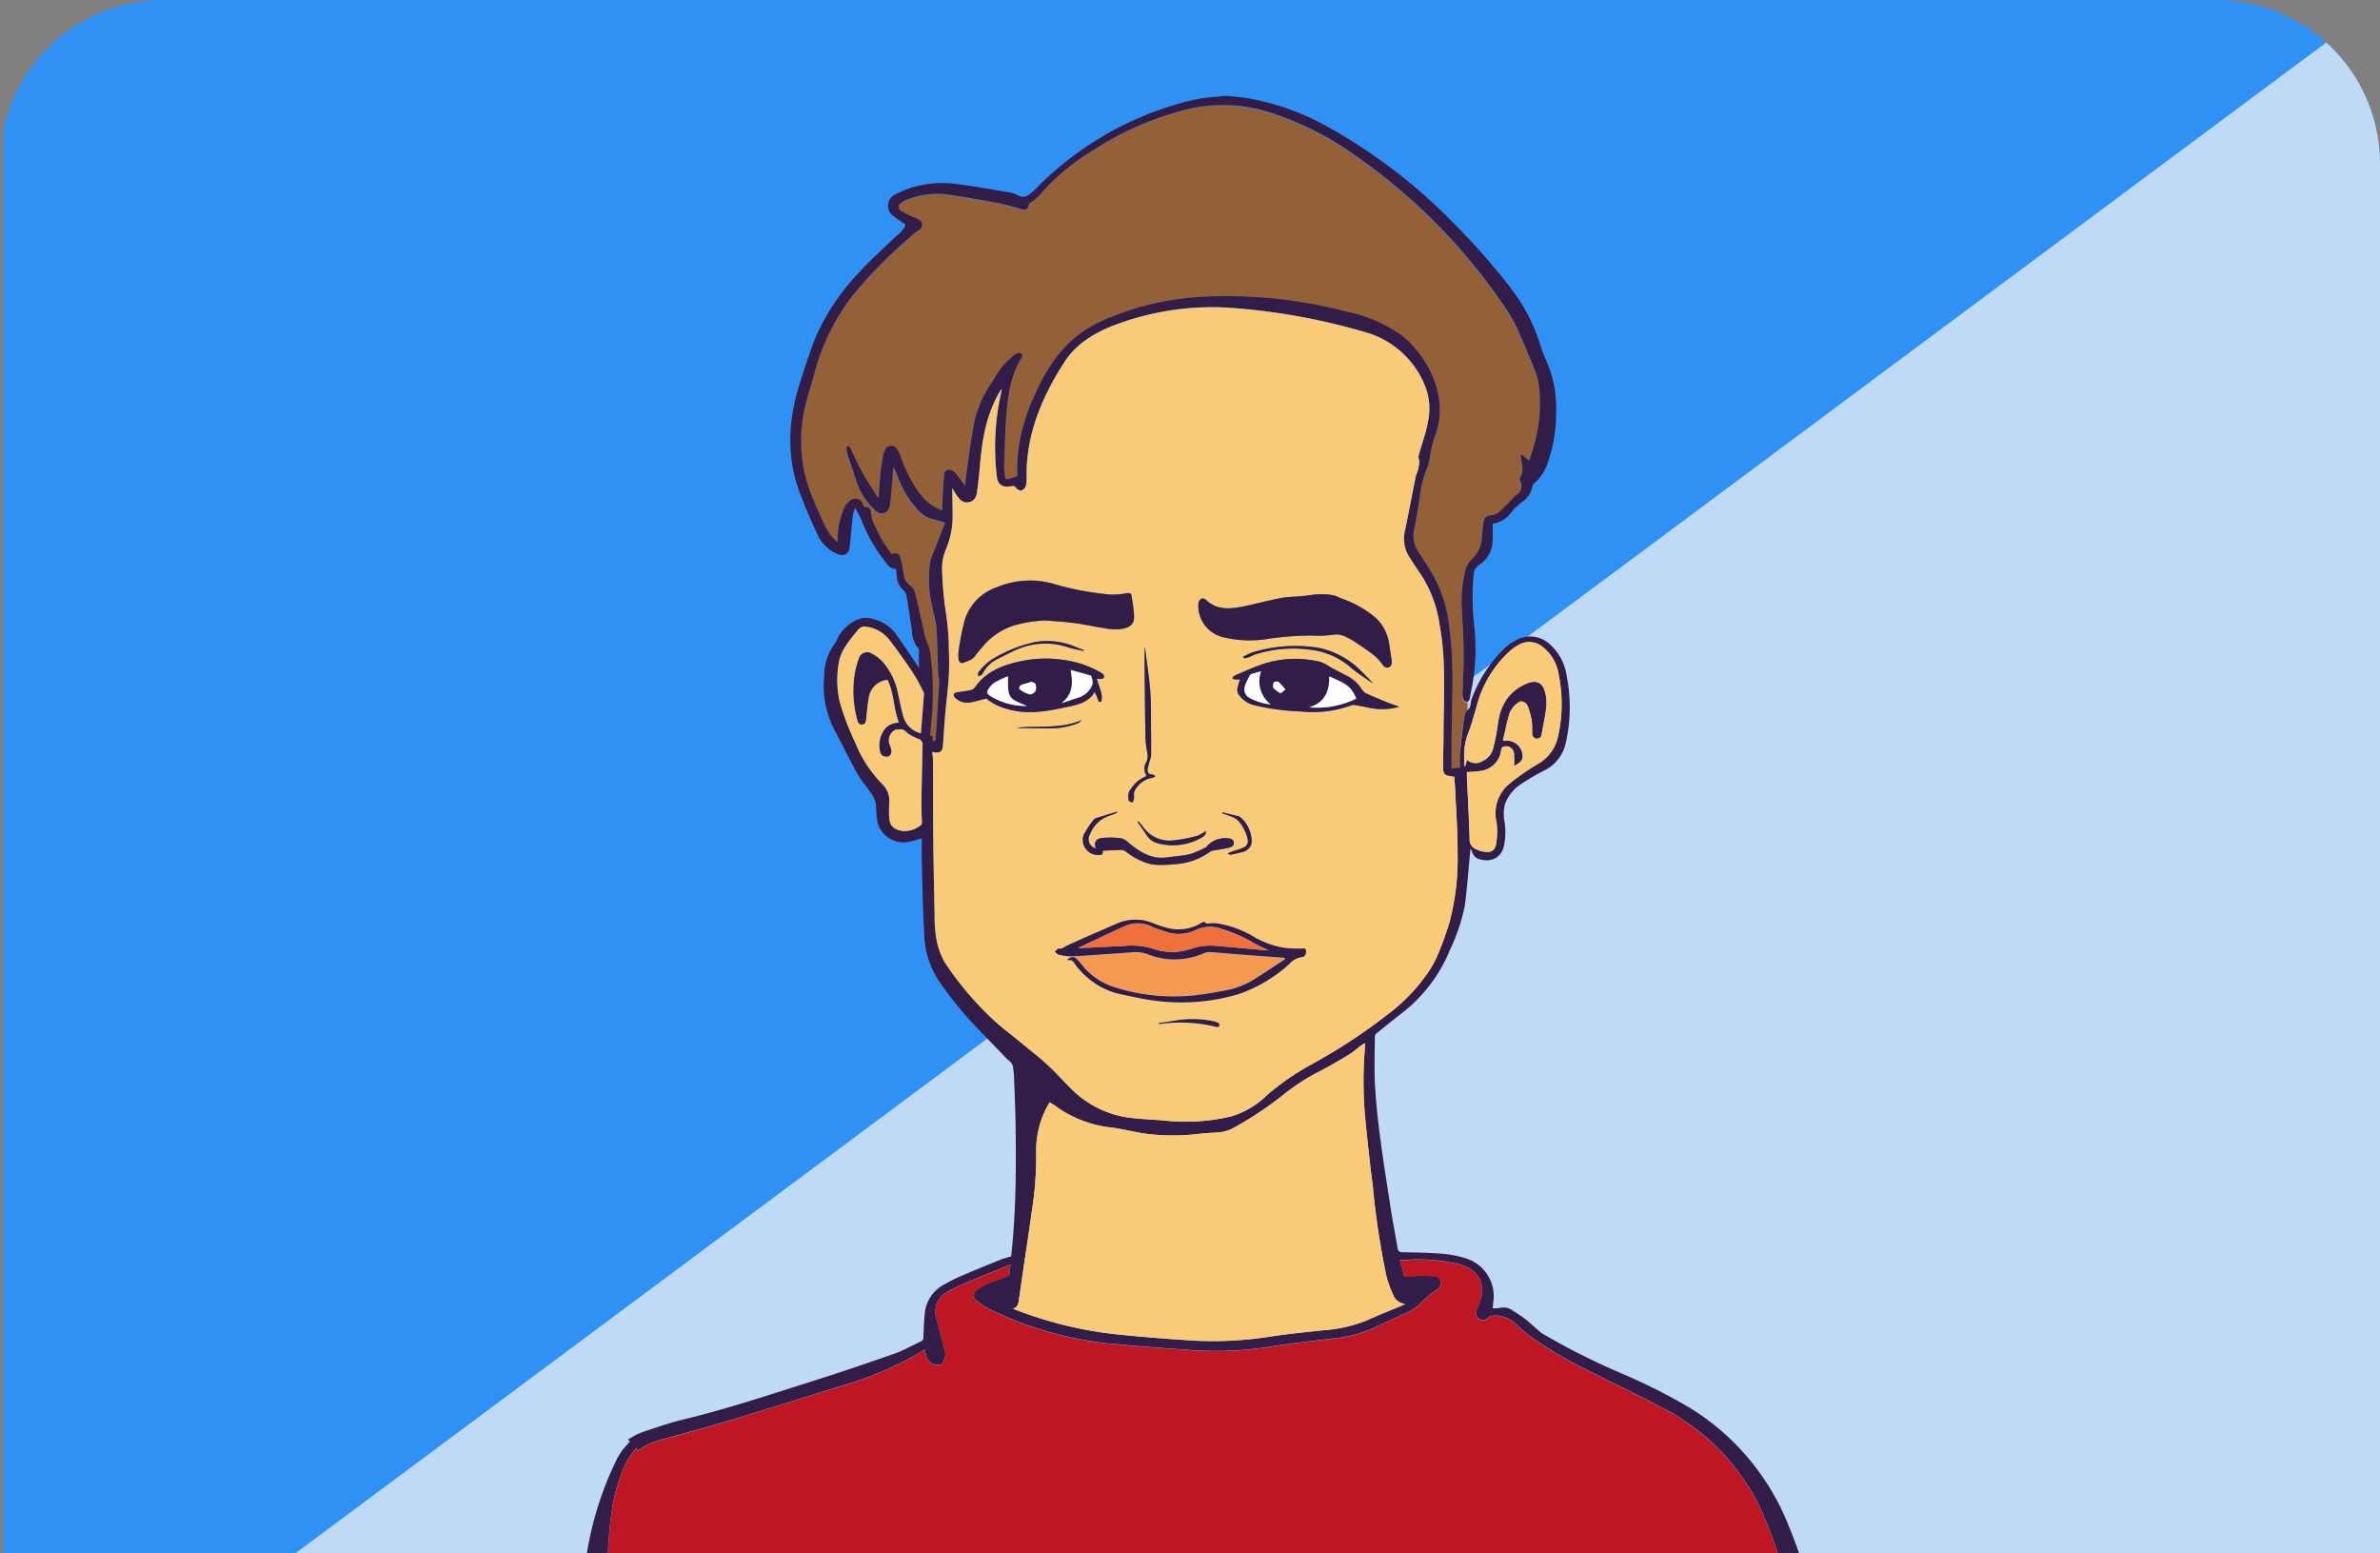 <svg xmlns="http://www.w3.org/2000/svg" xmlns:xlink="http://www.w3.org/1999/xlink" width="349" height="227.742" viewBox="0 0 349 227.742">
  <rect x="0" y="0" width="349" height="227.742" fill="#808080" stroke="none"/>
  <defs>
    <clipPath id="clip-path">
      <path id="Rectángulo_392869" data-name="Rectángulo 392869" d="M24,0H325a24,24,0,0,1,24,24V227.742a0,0,0,0,1,0,0H0a0,0,0,0,1,0,0V24A24,24,0,0,1,24,0Z" transform="translate(205.5 1461.947)" fill="#12263f" opacity="0.59"/>
    </clipPath>
  </defs>
  <g id="Enmascarar_grupo_1078950" data-name="Enmascarar grupo 1078950" transform="translate(-205.5 -1461.947)" clip-path="url(#clip-path)">
    <g id="Grupo_1097549" data-name="Grupo 1097549">
      <g id="Grupo_1075965" data-name="Grupo 1075965" transform="translate(12.849 -14818)">
        <path id="Trazado_831540" data-name="Trazado 831540" d="M0,0H349V259.581H0Z" transform="translate(193.151 16279.948)" fill="#3091f5"/>
        <path id="Trazado_830528" data-name="Trazado 830528" d="M349,0,0,259.582H349Z" transform="translate(193.151 16279.947)" fill="#bedaf7"/>
      </g>
      <g id="Grupo_1104318" data-name="Grupo 1104318" transform="translate(236.68 1418.323)">
        <path id="Trazado_906095" data-name="Trazado 906095" d="M180.612,146.475a.642.642,0,0,1-.49-.312,2.414,2.414,0,0,1-.178-.969c.056-1.883.212-3.755.2-5.626-.011-2.195-.167-4.378-.267-6.573a18.792,18.792,0,0,1,.513-5.849,3.4,3.4,0,0,1,.891-1.537,4.791,4.791,0,0,0,1.537-3.443c.056-.68.134-1.359.223-2.039.1-.735.435-.958,1.2-1.036a1.923,1.923,0,0,0,1.07-.446c.791-.713,1.5-1.493,2.251-2.251.045-.056.078-.134.134-.167a1.6,1.6,0,0,0,.7-2.251.49.49,0,0,1,.033-.412c.613-.98.178-1.983.111-2.975-.011-.089-.022-.167-.033-.256,0-.011.011-.033.056-.167.39.312.735.59,1.181.958.3-1,.646-1.961.88-2.941a21.563,21.563,0,0,0,.512-8.311,10.058,10.058,0,0,0-.624-2.173c-.7-1.749-1.426-3.5-2.195-5.225a21.264,21.264,0,0,0-1.671-3.2,84.828,84.828,0,0,0-22.817-23.207,44.056,44.056,0,0,0-11.509-5.827,22.545,22.545,0,0,0-14.049-.323,44.206,44.206,0,0,0-12.456,5.649,31.477,31.477,0,0,0-8.033,6.752,8.729,8.729,0,0,1-1.259,1,.764.764,0,0,0-.212.368.673.673,0,0,1-.925.546c-1.2-.334-2.4-.7-3.61-.936q-3.342-.635-6.707-1.136a11.918,11.918,0,0,0-6.685.691c-.435.189-1.014.524-1.114.891-.156.546.535.813.98,1.07.49.279,1.025.479,1.549.713.446.2.869.435.9.969s-.368.746-.78.98a5.337,5.337,0,0,0-.813.691,69.932,69.932,0,0,0-7.888,7.843,31.9,31.9,0,0,0-6.317,12.3c-.512,1.916-1.17,3.81-1.549,5.749a21.5,21.5,0,0,0,1.326,12.556c.568,1.37,1.159,2.73,1.794,4.067a8.908,8.908,0,0,0,1.014,1.56,6.278,6.278,0,0,0,.824.769,20.346,20.346,0,0,1,.167-2.451,19.589,19.589,0,0,1,.758-2.462,1.708,1.708,0,0,1,.312-.5c.39-.5.8-1.014,1.56-.936.724.078.869.68,1.07,1.192.836.089.958.223,1.047,1a4.7,4.7,0,0,0,.3,1.226c.368.824.758,1.638,1.2,2.418s.98,1.526,1.471,2.273c.813-.234,1.148-.1,1.348.646s.323,1.549.457,2.328a2.273,2.273,0,0,0,.947,1.649,1.957,1.957,0,0,1,.724,1.081c.446,1.771.836,3.554,1.226,5.337a7.581,7.581,0,0,0,.59,1.994,6.85,6.85,0,0,1,.49,2.195c.123.925.223,1.849.256,2.774.045,1.448.056,2.9,0,4.334-.045,1.259-.212,2.518-.3,3.777-.011.189-.223.512.256.579.067.011.067.446.111.869.189-.2.379-.3.39-.423.134-1.8.234-3.61.345-5.415.067-1,.156-1.994.178-3,.011-.446-.145-.891-.156-1.337-.089-2.206-.089-4.423-.256-6.629-.089-1.159-.49-2.3-.691-3.454a16.579,16.579,0,0,1-.178-6.328,13.841,13.841,0,0,1,.735-1.916c.468-1.192.925-2.384,1.426-3.665-.657-.189-1.148-.368-1.649-.468a4.28,4.28,0,0,1-2.317-1.359,14.952,14.952,0,0,1-2.975-4.891,11.3,11.3,0,0,0-.657-1.459c-.078.98-.167,1.961-.245,2.941-.067.824-.134,1.649-.223,2.462a2.578,2.578,0,0,1-.223.758,1.13,1.13,0,0,1-1.716.423,1.587,1.587,0,0,1-.334-.279,10.175,10.175,0,0,1-2.7-4.2c-.357-1.3-.858-2.574-1.27-3.855a4.1,4.1,0,0,1-.167-.98c-.011-.123.145-.245.234-.368.1.089.234.167.29.279.568,1.148,1.058,2.317,1.682,3.431.68,1.237,1.471,2.418,2.217,3.621a2.174,2.174,0,0,0,.29.323c.1-1.292.156-2.5.29-3.688.1-.936.267-1.872.435-2.808a1.723,1.723,0,0,1,.3-.668.965.965,0,0,1,1.649-.033,4.2,4.2,0,0,1,.479.947,22.322,22.322,0,0,0,2.429,5,10.815,10.815,0,0,0,1.716,1.983,11.433,11.433,0,0,0,2.028,1.148c.033-.958.056-1.794.1-2.629q.067-1.287.167-2.574c.033-.39.223-.8.657-.8a1.474,1.474,0,0,1,.98.435,24.311,24.311,0,0,1,1.448,1.961c.067-.635.1-1.159.178-1.682.357-2.484.657-4.98,1.125-7.442a16.293,16.293,0,0,1,2.429-5.782c.546-.858,1.036-1.749,1.66-2.551a15.571,15.571,0,0,1,1.849-1.783,1.246,1.246,0,0,1,.59-.267.614.614,0,0,1,.49.134.488.488,0,0,1,.011.479c-1.627,2.54-2.028,5.4-2.273,8.267-.212,2.529-.245,5.08-.334,7.621a10.658,10.658,0,0,0,.123,1.571c.033.334.189.512.59.368.357-.134.735-.212,1.226-.345,0-.724-.022-1.471,0-2.228a26.782,26.782,0,0,1,2.652-9.938,26.468,26.468,0,0,1,2.952-5.17,17.392,17.392,0,0,1,6.986-5.559,41.412,41.412,0,0,1,14.484-3.454,68.669,68.669,0,0,1,21.1,2.161,21.158,21.158,0,0,1,8,3.365,12.612,12.612,0,0,1,2.284,2.206,15.184,15.184,0,0,1,3.075,5.793,11.126,11.126,0,0,1-.412,7.186,16.49,16.49,0,0,0-.691,3.175,6.88,6.88,0,0,1-.29,1.07,15.3,15.3,0,0,0-1.125,4.312c-.223,1.671-.557,3.32-.858,4.98a4.294,4.294,0,0,0,.68,3.22c.613.925,1.2,1.849,1.794,2.785a19.665,19.665,0,0,1,2.685,8.055c.813,5.771.357,11.565.368,17.358V156.2c.368-.033.746-.056,1.192-.089,0-.657-.045-1.3.011-1.939.156-1.627.323-3.242.546-4.858.078-.568.167-1.315.557-1.627l.067-.067v-1.148A.461.461,0,0,0,180.612,146.475Z" transform="translate(3.297 0.143)" fill="#936037"/>
        <path id="Trazado_906096" data-name="Trazado 906096" d="M233.4,280.829H60.012c-.033-.256-.067-.524-.1-.78-.869-6.35-1.727-12.7-2.15-19.1a56.111,56.111,0,0,1,.368-13.18,24.514,24.514,0,0,1,2.128-7.208,18.456,18.456,0,0,1,1.393-2.005c.022-.033.089-.045.156-.078.067.111.123.212.2.357a10.085,10.085,0,0,1,3.643-1.649c3.186-.891,6.4-1.738,9.57-2.7,5.593-1.693,11.175-3.454,16.756-5.181a51.346,51.346,0,0,0,10.74-4.479c.423-.245.836-.5,1.348-.8.123,1.471.68,2.473,2.451,2.195a1.242,1.242,0,0,1,.134-.368,1.7,1.7,0,0,0,.3-1.649c-.4-1.526-.8-3.064-1.181-4.59a3.275,3.275,0,0,1,1.493-4,16.222,16.222,0,0,1,2.15-1.092c2.251-.947,4.512-1.849,6.763-2.774.123-.056.256-.089.423-.145-.045.423-.1.813-.123,1.192a.614.614,0,0,1-.5.59c-.936.323-1.872.657-2.785,1.047a6.036,6.036,0,0,0-1.382.78.981.981,0,0,0-.067,1.738,8.367,8.367,0,0,0,1.526,1.036,52.5,52.5,0,0,0,19.085,5.281c3.721.357,7.442.6,11.175.88a51.434,51.434,0,0,0,11.553-.6c2.83-.434,5.671-.758,8.512-1.1a19.413,19.413,0,0,0,6.484-1.671c1.515-.769,3.1-1.415,4.624-2.161a6.528,6.528,0,0,0,1.749-1.092,15.371,15.371,0,0,1,2.752-2.34.982.982,0,0,0,.457-1.159.993.993,0,0,0-.98-.724,19.924,19.924,0,0,0-2.161-.056c-.7.022-1.393.111-2.15.167-.234-.813-.457-1.6-.68-2.4a.819.819,0,0,1,.2-.067,25.828,25.828,0,0,1,8.378.557c2.986.735,4.145,2.874,3.153,5.649-.145.412-.357.813-.49,1.226a.951.951,0,0,0,.446,1.192,1.05,1.05,0,0,0,1.27-.189,1.025,1.025,0,0,1,.49-.29,4.375,4.375,0,0,1,3.42,1.058,32.145,32.145,0,0,0,2.473,2.117,64,64,0,0,0,8.9,5.147c3.409,1.727,6.874,3.353,10.239,5.158a32.119,32.119,0,0,1,14.328,14.584,67.026,67.026,0,0,1,5.693,21.224c.357,3,.657,6.005.958,9.013C233.269,278.523,233.324,279.67,233.4,280.829Z" transform="translate(0.397 17.476)" fill="#be1622"/>
        <path id="Trazado_906097" data-name="Trazado 906097" d="M233.8,298.3c-.089-1.159-.145-2.306-.256-3.465-.3-3.008-.613-6.016-.958-9.013a66.733,66.733,0,0,0-5.693-21.224,32.064,32.064,0,0,0-14.328-14.584c-3.365-1.8-6.83-3.431-10.239-5.158a64.176,64.176,0,0,1-8.9-5.147,29.86,29.86,0,0,1-2.473-2.117,4.375,4.375,0,0,0-3.42-1.058.977.977,0,0,0-.49.29,1.066,1.066,0,0,1-1.27.189.951.951,0,0,1-.446-1.192c.134-.412.334-.813.49-1.226,1-2.763-.167-4.9-3.153-5.649a25.808,25.808,0,0,0-8.378-.557.82.82,0,0,0-.2.067c.223.791.446,1.582.68,2.4.746-.067,1.448-.145,2.15-.167a20.075,20.075,0,0,1,2.161.056.975.975,0,0,1,.98.724,1,1,0,0,1-.457,1.159,15.054,15.054,0,0,0-2.752,2.34,6.527,6.527,0,0,1-1.749,1.092c-1.526.746-3.108,1.4-4.624,2.161a19.482,19.482,0,0,1-6.484,1.671c-2.841.345-5.682.668-8.512,1.1a51.434,51.434,0,0,1-11.553.6c-3.721-.267-7.453-.524-11.175-.88a52.372,52.372,0,0,1-19.085-5.281,8,8,0,0,1-1.526-1.036.981.981,0,0,1,.067-1.738,6.7,6.7,0,0,1,1.382-.78c.914-.379,1.849-.724,2.785-1.047a.614.614,0,0,0,.5-.59c.022-.379.078-.769.123-1.192-.167.056-.29.089-.423.145-2.262.925-4.523,1.827-6.763,2.774a17.712,17.712,0,0,0-2.15,1.092,3.279,3.279,0,0,0-1.493,4c.379,1.537.78,3.064,1.181,4.59a1.761,1.761,0,0,1-.3,1.649.928.928,0,0,0-.134.368c-1.771.279-2.317-.724-2.451-2.195-.5.3-.925.557-1.348.8a51.349,51.349,0,0,1-10.74,4.479c-5.582,1.738-11.152,3.5-16.756,5.181-3.164.958-6.373,1.794-9.57,2.7A10.189,10.189,0,0,0,62.4,256.28c-.078-.134-.134-.234-.2-.357a.669.669,0,0,0-.156.078,18.458,18.458,0,0,0-1.393,2.005,24.415,24.415,0,0,0-2.128,7.208,56.111,56.111,0,0,0-.368,13.18c.423,6.4,1.292,12.745,2.15,19.1.033.256.067.524.1.78H55.518a88.725,88.725,0,0,1-1.281-10.562c-.045-.836-.111-1.671-.167-2.518v-4.846c.078-1.17.145-2.34.234-3.509a49.106,49.106,0,0,1,4.88-19.1,10.726,10.726,0,0,1,.869-1.459,17.5,17.5,0,0,1,1.159-1.315c-.056-.045-.134-.111-.323-.267a12.078,12.078,0,0,1,1.894-1.025c2.05-.691,4.1-1.415,6.206-1.927,6.317-1.515,12.456-3.565,18.617-5.515,4.167-1.315,8.311-2.718,12.434-4.167,1.315-.457,2.518-1.17,3.788-1.749a.612.612,0,0,0,.4-.646c.033-1.136.089-2.284.189-3.409a5.369,5.369,0,0,1,2.83-4.3,24.939,24.939,0,0,1,2.9-1.426c1.76-.758,3.554-1.482,5.337-2.206.49-.2,1-.323,1.615-.512.1-1.07.234-2.239.312-3.4.4-5.259.412-10.528.334-15.8-.033-2.407-.145-4.813-.234-7.219-.011-.368-.078-.735-.111-1.1a1.476,1.476,0,0,0-.624-1.159,5.385,5.385,0,0,1-.8-.791q-2.022-2.089-4.044-4.189a54.383,54.383,0,0,1-5.493-6.807,13.08,13.08,0,0,1-2.095-6.852c-.212-3.576-.256-7.153-.357-10.74-.033-1.1,0-2.206,0-3.22-.557.156-1.2.379-1.883.5a3.914,3.914,0,0,1-4.668-3.2c-.156-.824-.078-1.682-.212-2.507a3.335,3.335,0,0,0-.568-1.27c-.691-1.036-1.537-1.983-2.139-3.053-1.192-2.139-2.239-4.345-3.4-6.506a14.061,14.061,0,0,1-1.437-7.832,8.023,8.023,0,0,1,1.615-4.78,2.123,2.123,0,0,0,.312-.613,5.807,5.807,0,0,1,3-2.83,3.134,3.134,0,0,1,2.273-.056,5.835,5.835,0,0,1,3.376,2.262c1.081,1.515,2.083,3.064,3.131,4.6.078.111.145.234.189.3v-2.607a.445.445,0,0,0-.111-.29,4.152,4.152,0,0,1-.925-2.7c-.256-1.649-.5-3.3-.78-4.936a1.5,1.5,0,0,0-.457-.869,2.941,2.941,0,0,1-.98-2.05c-.045-.345-.078-.691-.123-1.081a1.5,1.5,0,0,1-1.315-.735,22.992,22.992,0,0,1-3.7-6.317,17.81,17.81,0,0,0-.958-1.894,5.1,5.1,0,0,0-.345,1.081c-.178,1.515-.3,3.042-.446,4.557-.1,1.159-.858,1.582-1.95,1.081a5.666,5.666,0,0,1-2.841-2.919c-.914-1.972-1.783-3.966-2.54-5.994-2.017-5.381-1.7-10.8.033-16.177.7-2.173,1.393-4.367,2.228-6.5a32.26,32.26,0,0,1,6.15-9.336c1.716-1.927,3.688-3.643,5.548-5.459.579-.568,1.359-.992,1.515-1.905-.111-.067-.267-.156-.412-.256a14.244,14.244,0,0,1-1.326-.947,1.82,1.82,0,0,1,.312-3.186,14.088,14.088,0,0,1,3.164-1.214,16.05,16.05,0,0,1,6.4-.212c2.362.312,4.7.735,7.052,1.136a3.953,3.953,0,0,1,1.259.39c.88.546,1.526.111,2.128-.4.468-.39.869-.858,1.315-1.281a47.662,47.662,0,0,1,20.611-11.832,23.97,23.97,0,0,1,5.559-.925,2.522,2.522,0,0,0,.49-.089h.668c1.081.123,2.173.189,3.242.379a37.064,37.064,0,0,1,11.442,4.133,79.888,79.888,0,0,1,18.517,14.172,96.615,96.615,0,0,1,8.256,9.37,26.493,26.493,0,0,1,4.445,8.49,12.272,12.272,0,0,0,.713,1.939A17.074,17.074,0,0,1,197,104.125a21.5,21.5,0,0,1-1.2,7.253,6.618,6.618,0,0,1-2.017,3.1,1.229,1.229,0,0,0-.29.59,3.345,3.345,0,0,1-1.437,2.106,10.359,10.359,0,0,0-1.7,1.649A4,4,0,0,1,187.7,120.4c0,.847.045,1.671-.011,2.484a4.265,4.265,0,0,1-2.039,3.61,1.681,1.681,0,0,0-.746,1.4,36.7,36.7,0,0,0,.067,7.253,30.326,30.326,0,0,1-.535,10.317,5.974,5.974,0,0,1-.111.668c-.078.167-.245.4-.39.412a.642.642,0,0,1-.49-.312,2.415,2.415,0,0,1-.178-.969c.056-1.883.212-3.755.2-5.626-.011-2.195-.167-4.378-.267-6.573a18.792,18.792,0,0,1,.512-5.849,3.4,3.4,0,0,1,.891-1.537,4.791,4.791,0,0,0,1.537-3.443c.056-.68.134-1.359.223-2.039.1-.735.435-.958,1.2-1.036a1.923,1.923,0,0,0,1.07-.446c.791-.713,1.5-1.493,2.251-2.251.045-.056.078-.134.134-.167a1.6,1.6,0,0,0,.7-2.251.49.49,0,0,1,.033-.412c.613-.98.178-1.983.111-2.975-.011-.089-.022-.167-.033-.256,0-.011.011-.033.056-.167.39.312.735.59,1.181.958.3-1,.646-1.961.88-2.941a21.563,21.563,0,0,0,.512-8.311,10.059,10.059,0,0,0-.624-2.173c-.7-1.749-1.426-3.5-2.195-5.225a21.264,21.264,0,0,0-1.671-3.2,84.828,84.828,0,0,0-22.817-23.207,44.055,44.055,0,0,0-11.509-5.827A22.545,22.545,0,0,0,141.6,60a44.206,44.206,0,0,0-12.456,5.649,31.478,31.478,0,0,0-8.033,6.752,8.729,8.729,0,0,1-1.259,1,.763.763,0,0,0-.212.368.673.673,0,0,1-.925.546c-1.2-.334-2.4-.7-3.61-.936q-3.342-.635-6.707-1.136a11.918,11.918,0,0,0-6.685.691c-.435.189-1.014.524-1.114.891-.156.546.535.813.98,1.07.49.279,1.025.479,1.549.713.446.2.869.435.9.969s-.368.746-.78.98a5.337,5.337,0,0,0-.813.691,69.931,69.931,0,0,0-7.888,7.843,31.9,31.9,0,0,0-6.317,12.3c-.512,1.916-1.17,3.81-1.549,5.749a21.5,21.5,0,0,0,1.326,12.556c.568,1.37,1.159,2.73,1.794,4.067a8.909,8.909,0,0,0,1.014,1.56,6.277,6.277,0,0,0,.824.769,20.351,20.351,0,0,1,.167-2.451,19.592,19.592,0,0,1,.758-2.462,1.708,1.708,0,0,1,.312-.5c.39-.5.8-1.014,1.56-.936.724.078.869.68,1.07,1.192.836.089.958.223,1.047,1a4.7,4.7,0,0,0,.3,1.226c.368.824.758,1.638,1.2,2.418s.98,1.526,1.471,2.273c.813-.234,1.148-.1,1.348.646s.323,1.549.457,2.328a2.273,2.273,0,0,0,.947,1.649,1.957,1.957,0,0,1,.724,1.081c.446,1.771.836,3.554,1.226,5.337a7.581,7.581,0,0,0,.59,1.994,6.85,6.85,0,0,1,.49,2.195c.123.925.223,1.849.256,2.774.045,1.448.056,2.9,0,4.334-.045,1.259-.212,2.518-.3,3.777-.011.189-.223.513.256.579.067.011.067.446.111.869.189-.2.379-.3.39-.423.134-1.8.234-3.61.345-5.415.067-1,.156-1.994.178-3,.011-.446-.145-.891-.156-1.337-.089-2.206-.089-4.423-.256-6.629-.089-1.159-.49-2.3-.691-3.454a16.579,16.579,0,0,1-.178-6.328,13.839,13.839,0,0,1,.735-1.916c.468-1.192.925-2.384,1.426-3.665-.657-.189-1.148-.368-1.649-.468a4.28,4.28,0,0,1-2.317-1.359,14.952,14.952,0,0,1-2.975-4.891,11.3,11.3,0,0,0-.657-1.459c-.078.98-.167,1.961-.245,2.941-.067.824-.134,1.649-.223,2.462a2.578,2.578,0,0,1-.223.758,1.13,1.13,0,0,1-1.716.423,1.588,1.588,0,0,1-.334-.279,10.175,10.175,0,0,1-2.7-4.2c-.357-1.3-.858-2.574-1.27-3.855a4.1,4.1,0,0,1-.167-.98c-.011-.123.145-.245.234-.368.1.089.234.167.29.279.568,1.148,1.058,2.317,1.682,3.431.68,1.237,1.471,2.418,2.217,3.621a2.175,2.175,0,0,0,.29.323c.1-1.292.156-2.5.29-3.688.1-.936.267-1.872.435-2.808a1.723,1.723,0,0,1,.3-.668.965.965,0,0,1,1.649-.033,4.2,4.2,0,0,1,.479.947,22.322,22.322,0,0,0,2.429,5,10.815,10.815,0,0,0,1.716,1.983,11.434,11.434,0,0,0,2.028,1.148c.033-.958.056-1.794.1-2.629q.067-1.287.167-2.574c.033-.39.223-.8.657-.8a1.474,1.474,0,0,1,.98.435,24.312,24.312,0,0,1,1.448,1.961c.067-.635.1-1.159.178-1.682.357-2.484.657-4.98,1.125-7.442a16.292,16.292,0,0,1,2.429-5.782c.546-.858,1.036-1.749,1.66-2.551a15.569,15.569,0,0,1,1.849-1.783,1.246,1.246,0,0,1,.59-.267.614.614,0,0,1,.49.134.488.488,0,0,1,.011.479c-1.627,2.54-2.028,5.4-2.273,8.267-.212,2.529-.245,5.08-.334,7.621a10.659,10.659,0,0,0,.123,1.571c.033.334.189.512.59.368.357-.134.735-.212,1.226-.345,0-.724-.022-1.471,0-2.228a26.782,26.782,0,0,1,2.652-9.938,26.468,26.468,0,0,1,2.952-5.169,17.392,17.392,0,0,1,6.986-5.559,41.412,41.412,0,0,1,14.484-3.454,68.67,68.67,0,0,1,21.1,2.161,21.158,21.158,0,0,1,8,3.365,12.613,12.613,0,0,1,2.284,2.206,15.184,15.184,0,0,1,3.075,5.793,11.126,11.126,0,0,1-.412,7.186,16.491,16.491,0,0,0-.691,3.175,6.88,6.88,0,0,1-.29,1.07,15.3,15.3,0,0,0-1.125,4.312c-.223,1.671-.557,3.32-.858,4.98a4.294,4.294,0,0,0,.68,3.22c.613.925,1.2,1.849,1.794,2.785a19.665,19.665,0,0,1,2.685,8.055c.813,5.771.357,11.565.368,17.358v3.476c.368-.033.746-.056,1.192-.089,0-.657-.045-1.3.011-1.939.156-1.627.323-3.242.546-4.858.078-.568.167-1.315.557-1.627.6-.479.434-1.07.6-1.582a19.816,19.816,0,0,1,4.9-7.554,5.967,5.967,0,0,1,1.459-1.036,4.226,4.226,0,0,1,5.236.579,7.712,7.712,0,0,1,2.373,4.534,23.827,23.827,0,0,1-.145,9.882,5.894,5.894,0,0,1-3.153,4,31.61,31.61,0,0,0-3.309,1.927,5.983,5.983,0,0,0-2.462,3.03,6.575,6.575,0,0,0-.022,2.718,9.789,9.789,0,0,1-.156,3.554c-.524,1.905-2.373,2.306-3.944,1.615a1.4,1.4,0,0,1-.546-.613c-.134-.245-.189-.524-.357-.791-.011.1-.033.2-.045.3-.256,2.685-.457,5.381-.8,8.066a28.053,28.053,0,0,1-2.184,6.5,22.423,22.423,0,0,1-7.275,9.437c-1.192.936-2.384,1.894-3.565,2.852a.535.535,0,0,0-.167.345c-.011,2.284-.111,4.568,0,6.841.134,2.518.39,5.047.713,7.543.468,3.621,1.047,7.231,1.6,10.84.3,1.961.7,3.911,1.014,5.86.078.49.312.59.8.6,1.961.045,3.922.067,5.871.234a15.6,15.6,0,0,1,3.565.735,5.817,5.817,0,0,1,3.81,6.306c-.033.29-.056.579-.089.947a6.192,6.192,0,0,0,1.047-.056,2.34,2.34,0,0,1,1.883.368c.568.412,1.192.769,1.749,1.192.624.479,1.192,1.025,1.794,1.537a6.958,6.958,0,0,0,.836.68,102.131,102.131,0,0,0,11.409,5.749,87.228,87.228,0,0,1,10.049,5.036A35.635,35.635,0,0,1,231.1,267.31a67.766,67.766,0,0,1,4.412,15.731c.691,4.746,1.192,9.515,1.771,14.272.033.312.022.635.033.947C236.106,298.3,234.958,298.3,233.8,298.3ZM182.071,157.514c-.145-.022-.245-.045-.357-.056-1.1-.167-1.27-.312-1.281-1.393-.011-1.459.056-2.919.056-4.367-.022-5.481.457-10.974-.557-16.444a18.309,18.309,0,0,0-2.785-7.465c-.546-.769-1.047-1.571-1.571-2.351a5.065,5.065,0,0,1-.724-4.089c.546-2.6,1.036-5.192,1.56-7.8.078-.357.256-.7.345-1.058a5.653,5.653,0,0,0,.189-1.07c.011-.312-.167-.657-.1-.947.189-.813.479-1.615.7-2.429a18.986,18.986,0,0,0,.724-2.9,8.957,8.957,0,0,0-.323-4.534,13.306,13.306,0,0,0-8.835-8.267,93.825,93.825,0,0,0-19.408-3.565,40.4,40.4,0,0,0-16.834,2.273c-3.231,1.159-6.116,2.785-7.955,5.626-3.276,5.08-5.571,10.484-5.559,16.567a6.7,6.7,0,0,1-.089,1.571,1.145,1.145,0,0,1-.668.713.961.961,0,0,1-.791-.39c-.2-.312-.423-.279-.691-.234-1.359.2-1.972-.212-2.128-1.482a36.415,36.415,0,0,1,.3-10.551c.123-.746.3-1.482.446-2.217a1.516,1.516,0,0,0-.334.435c-1.983,3.342-2.562,7.03-2.886,10.774-.111,1.281-.245,2.551-.412,3.821-.1.724-.357,1.415-1.237,1.56-.9.156-1.382-.446-1.794-1.07-.212-.312-.39-.624-.613-1,.022,1.627.067,3.153.045,4.69a12.819,12.819,0,0,1-1.036,4.445,6.954,6.954,0,0,0-.5,2.93,51.527,51.527,0,0,0,.613,6.54,37.539,37.539,0,0,1,.379,5.136c.056,1.348.056,2.707-.022,4.055-.111,1.783-.357,3.565-.512,5.348-.134,1.571-.223,3.153-.345,4.724-.056.735-.5,1.025-1.248.858-.089-.022-.167-.022-.312-.045.045.479.123.9.123,1.337.011,3.877-.011,7.765.033,11.643.033,3.621.123,7.231.189,10.852a20.942,20.942,0,0,0,.123,2.518,11.135,11.135,0,0,0,1.37,4.512,47.074,47.074,0,0,0,6.6,7.921c1.393,1.382,3.019,2.54,4.534,3.8,1.326,1.092,2.7,2.15,3.955,3.309,1.159,1.058,2.195,2.228,3.3,3.342a14.754,14.754,0,0,0,9.125,4.445c1.671.189,3.354.223,5.025.4a29.111,29.111,0,0,0,9.425-.635,12.645,12.645,0,0,0,5.314-3.153,37.937,37.937,0,0,1,6.206-4.323,83.776,83.776,0,0,0,12.1-7.977,25.547,25.547,0,0,0,4.679-4.824,16.1,16.1,0,0,0,1.816-2.941,48.452,48.452,0,0,0,1.905-5.147,36.3,36.3,0,0,0,1.214-10.384c.022-3.03-.212-6.072-.345-9.1C182.171,158.817,182.115,158.171,182.071,157.514Zm-13.057,39.039a5.856,5.856,0,0,0-.579.334c-.613.457-1.17.98-1.816,1.37-1.437.869-2.886,1.716-4.378,2.484a30.052,30.052,0,0,0-5.3,3.443,50.133,50.133,0,0,1-7.175,4.768,5.676,5.676,0,0,1-2.518.724c-.791.045-1.593.089-2.384.167a32.037,32.037,0,0,1-7.866.033c-1.749-.245-3.465-.713-5.225-.936a16.9,16.9,0,0,1-8.211-3.175c-.256-.189-.535-.345-.824-.524-.078.123-.134.2-.178.279a13.619,13.619,0,0,0-1.8,6.908,50.7,50.7,0,0,1-.646,8.813c-.423,3.1-.9,6.183-1.359,9.269-.189,1.3-.357,2.607-.568,3.911-.067.446-.189.914-.813,1.047a1.948,1.948,0,0,0,.2.123,58.394,58.394,0,0,0,16.188,3.788c3.253.323,6.518.568,9.782.78a53.927,53.927,0,0,0,11.676-.59c2.518-.39,5.058-.635,7.587-.9a20.655,20.655,0,0,0,6.44-1.46c1.66-.758,3.376-1.426,5.058-2.139.2-.089.4-.178.6-.279a2.053,2.053,0,0,1-1.783-1.281,17.406,17.406,0,0,1-.992-2.73,117.053,117.053,0,0,1-2.005-13.169c-.4-3.1-.735-6.206-1.047-9.314a59.687,59.687,0,0,1-.223-9.57C168.913,198.012,168.958,197.321,169.013,196.552Zm14.918-41.523a1.916,1.916,0,0,0,2.306.156,2.72,2.72,0,0,0,1.537-1.905,30.473,30.473,0,0,0,.668-3.454c.345-2.707,1.515-4.846,4.278-5.994,1.2-.5,2.161-.223,2.562.958a5.682,5.682,0,0,1,.29,2.317c-.123,1.359-.457,2.7-.668,4.044-.067.434-.212.758-.713.78-.412.022-.7-.312-.724-.836a14.09,14.09,0,0,0-.033-1.682,11.982,11.982,0,0,0-.6-2.228c-.234-.624-.969-.914-1.37-.579a3.678,3.678,0,0,0-1.237,1.437c-.446,1.337-.691,2.73-1.036,4.167.29,0,.457-.011.624,0a2.32,2.32,0,0,1,2.195,1.716c.234,1-.033,1.426-1.192,2.005a16.342,16.342,0,0,0-.022-1.95,1.154,1.154,0,0,0-1.237-.925c-.646-.011-.59.468-.668.836a3.472,3.472,0,0,1-2.919,2.763,17.346,17.346,0,0,1-2.05.167c0,.245-.011.535,0,.836.134,3,.3,5.994.39,9a1.507,1.507,0,0,0,.635,1.315,4,4,0,0,0,1.3.49c1.148.256,1.794-.089,1.95-1.181a10.18,10.18,0,0,0,.045-3.131,5.6,5.6,0,0,1,2.005-5.7,33.544,33.544,0,0,1,4.022-2.785,6.038,6.038,0,0,0,2.952-3.888,21.145,21.145,0,0,0,.145-9.191,6.337,6.337,0,0,0-2.317-4.078,3.047,3.047,0,0,0-3.7-.234,6.12,6.12,0,0,0-1.192.858,16.606,16.606,0,0,0-4.523,7.019c-.5,1.716-.936,3.465-1.593,5.136a8.2,8.2,0,0,0-.513,2.6c-.033.691-.011,1.37-.011,2.061.045,0,.089.011.134.011A7.65,7.65,0,0,0,183.931,155.029Zm-80.072-3.9c.156-1.95.3-3.833.446-5.715a.742.742,0,0,0-.1-.4c-.468-.869-.869-1.771-1.415-2.6-1.081-1.615-2.195-3.209-3.376-4.757a5.211,5.211,0,0,0-2.785-1.994c-1.326-.357-1.6-.223-2.251.624-.446.579-.958,1.125-1.348,1.738a7.307,7.307,0,0,0-1.114,2.273,14.27,14.27,0,0,0,.067,6.328,39.1,39.1,0,0,0,2.284,5.961,18.345,18.345,0,0,0,3.966,6.027,3.426,3.426,0,0,1,.98,2.774c-.033.668-.033,1.337-.011,2.005.056,1.281.657,1.849,1.961,2.061a3.872,3.872,0,0,0,2.484-.7.586.586,0,0,0,.357-.635c-.045-1-.078-2.005-.067-3.008.033-2.752.089-5.515.167-8.267a.816.816,0,0,0-.646-.9,7.952,7.952,0,0,1-1.27-.635c-.49-.267-.769-.88-1.482-.746-.223.045-.5-.022-.68.089a1.764,1.764,0,0,0-.791,2.017,5.438,5.438,0,0,1,.312,1.058.934.934,0,0,1-.357.78,1.227,1.227,0,0,1-.9-.067.849.849,0,0,1-.412-.59,3.943,3.943,0,0,1,.791-3.476,2.725,2.725,0,0,1,1.961-.8c-.813-2.083-.7-4.323-1.66-6.272a3.05,3.05,0,0,0-2.763,2.674c-.178,1-.256,2.017-.368,3.019-.045.4-.078.824-.613.858-.49.033-.613-.334-.713-.724a16.005,16.005,0,0,1-.412-6.417,12.35,12.35,0,0,1,.668-2.6,1.267,1.267,0,0,1,1.905-.668,5.592,5.592,0,0,1,1.515,1.125,10.091,10.091,0,0,1,2.34,4.824c.267,1.148.468,2.306.8,3.431A3.58,3.58,0,0,0,103.86,151.13Z" transform="translate(0)" fill="#311d48"/>
        <path id="Trazado_906098" data-name="Trazado 906098" d="M119.182,171.195h0a1.182,1.182,0,0,1,.267.223c.234.245.468.5.68.769a10.2,10.2,0,0,0,5.314,3.443,28.633,28.633,0,0,0,10.64,1.092c1.7-.134,3.4-.468,5.08-.769a12,12,0,0,0,4.245-1.627c1.537-.969,3.042-1.983,4.557-2.975a.679.679,0,0,1-.056-.134c-2.429-.178-4.869-.357-7.3-.546-1.237-.1-2.473-.223-3.7-.3a1.978,1.978,0,0,0-.836.178,10.609,10.609,0,0,1-8.133.189,4.98,4.98,0,0,0-2.484-.323c-1.8.156-3.621.256-5.426.368-1.2.078-2.4.178-3.6.189a2.985,2.985,0,0,1-.446-.022,1.512,1.512,0,0,0,.579.212A.6.6,0,0,1,119.182,171.195Z" transform="translate(7.294 12.857)" fill="#f49a50"/>
        <path id="Trazado_906099" data-name="Trazado 906099" d="M176.935,156.291c-.022-.646-.089-1.292-.134-1.939-.145-.022-.245-.045-.357-.056-1.1-.167-1.27-.312-1.281-1.393-.011-1.459.056-2.919.056-4.367-.022-5.481.457-10.974-.557-16.444a18.309,18.309,0,0,0-2.785-7.465c-.546-.769-1.047-1.571-1.571-2.351a5.065,5.065,0,0,1-.724-4.089c.546-2.6,1.036-5.192,1.56-7.8.078-.357.256-.7.345-1.058a5.653,5.653,0,0,0,.189-1.07c.011-.312-.167-.657-.1-.947.189-.824.479-1.615.7-2.429a18.988,18.988,0,0,0,.724-2.9,8.957,8.957,0,0,0-.323-4.534,13.306,13.306,0,0,0-8.835-8.267,93.826,93.826,0,0,0-19.408-3.565A40.4,40.4,0,0,0,127.6,87.895c-3.231,1.159-6.116,2.785-7.955,5.626-3.276,5.08-5.571,10.484-5.559,16.567a6.7,6.7,0,0,1-.089,1.571,1.145,1.145,0,0,1-.668.713.961.961,0,0,1-.791-.39c-.2-.312-.423-.279-.691-.234-1.359.2-1.972-.212-2.128-1.482a36.415,36.415,0,0,1,.3-10.551c.123-.746.3-1.482.446-2.217a1.516,1.516,0,0,0-.334.435c-1.983,3.342-2.562,7.03-2.886,10.774-.111,1.281-.245,2.551-.412,3.821-.1.724-.357,1.415-1.237,1.56-.9.156-1.382-.446-1.794-1.07-.212-.312-.39-.624-.613-1,.022,1.627.067,3.153.045,4.69a12.819,12.819,0,0,1-1.036,4.445,6.954,6.954,0,0,0-.5,2.93,51.526,51.526,0,0,0,.613,6.54,37.538,37.538,0,0,1,.379,5.136c.056,1.348.056,2.707-.022,4.055-.111,1.783-.357,3.565-.512,5.348-.134,1.571-.212,3.153-.345,4.724-.056.735-.5,1.025-1.248.858-.089-.022-.167-.022-.312-.045.045.479.123.9.123,1.337.011,3.877-.011,7.765.033,11.643.033,3.621.123,7.231.189,10.852a20.942,20.942,0,0,0,.123,2.518,11.135,11.135,0,0,0,1.37,4.512,47.074,47.074,0,0,0,6.6,7.921c1.393,1.382,3.019,2.54,4.534,3.8,1.326,1.092,2.7,2.15,3.955,3.309,1.159,1.058,2.195,2.228,3.3,3.342a14.754,14.754,0,0,0,9.125,4.445c1.671.189,3.353.223,5.025.4a29.112,29.112,0,0,0,9.425-.635,12.645,12.645,0,0,0,5.314-3.153,37.937,37.937,0,0,1,6.206-4.323,83.776,83.776,0,0,0,12.1-7.977,25.548,25.548,0,0,0,4.679-4.824,16.1,16.1,0,0,0,1.816-2.941,48.451,48.451,0,0,0,1.905-5.147,36.3,36.3,0,0,0,1.214-10.384C177.291,162.363,177.057,159.321,176.935,156.291Zm-37.646-27.318c.056-.691.635-1.014,1.125-.557,1.571,1.482,3.443,1.348,5.348.969,1.872-.368,3.721-.891,5.6-1.248,1.058-.2,2.161-.189,3.242-.3.646-.067,1.292-.178,1.939-.234a11.071,11.071,0,0,1,1.359-.011,6.534,6.534,0,0,1,1.315.167c.412.111.791.357,1.192.49a15.6,15.6,0,0,1,4.145,2.206,6.383,6.383,0,0,1,2.718,4.468c.111.836.245,1.66.368,2.5,0,.4-.078.769-.546.88s-.646-.212-.891-.524a6.965,6.965,0,0,0-1.248-1.315c-.869-.68-1.794-1.292-2.718-1.905a9.6,9.6,0,0,0-1.192-.668,3,3,0,0,0-2.017-.39,14.83,14.83,0,0,1-3.153.123,44.056,44.056,0,0,0-6.406.49,16.52,16.52,0,0,1-6.607-.256A4.713,4.713,0,0,1,139.289,128.972Zm25.5,11.609c-1.014-.7-2.05-1.37-3.008-2.139a10.827,10.827,0,0,0-5.337-2.629,18.548,18.548,0,0,0-8.868.59c-.357.134-.691.323-1.047.457a2.709,2.709,0,0,1-.613.089c-.022-.078-.033-.156-.056-.234a11.006,11.006,0,0,1,1.27-.6,21.5,21.5,0,0,1,9.8-.691,12.246,12.246,0,0,1,6.4,3.587c.546.512,1.058,1.07,1.549,1.582C164.9,140.6,164.835,140.615,164.791,140.582Zm-40.208,25.212a2.2,2.2,0,0,1-2.117-2.941,12.562,12.562,0,0,1,1.526-2.284.475.475,0,0,1,.223-.156c1.025-.323,2.061-.635,3.1-.958.022.045.033.089.056.134-.334.145-.657.3-1,.412a4.581,4.581,0,0,0-3.008,2.819,1.354,1.354,0,0,0,.9,2.005c-.334-.8-.056-1.4.858-1.515a12.215,12.215,0,0,1,2.852.045,2.442,2.442,0,0,1,1.092.657c1.627,1.348,3.331,2.462,5.649,2.139,1.114-.156,2.251-.223,3.342-.479a12.726,12.726,0,0,0,2.206-.936.643.643,0,0,0,.256-.189,3.539,3.539,0,0,1,3.164-1.181c.39.011.746.167.8.59s-.279.668-.646.758c-.735.178-1.482.279-2.217.412a1.413,1.413,0,0,0-.6.178,9.61,9.61,0,0,1-5.337,1.849,14.062,14.062,0,0,1-3.209.033,9.664,9.664,0,0,1-3.844-1.905,1.333,1.333,0,0,0-.68-.223c-.88.011-1.771.067-2.707.111C125.3,165.683,125.162,165.816,124.582,165.794Zm19.72-.512c.5-.178,1.025-.3,1.5-.524a1.043,1.043,0,0,0,.68-1.348,5.919,5.919,0,0,0-1.426-2.7,3.216,3.216,0,0,0-1.036-.568c-.412-.178-.847-.3-1.27-.446.022-.056.033-.1.056-.156l2.451.6c.033.011.067.033.1.045a4.7,4.7,0,0,1,1.727,3.955,1.739,1.739,0,0,1-1.226,1.192,18.314,18.314,0,0,1-1.883.412c-.111.022-.234-.045-.379-.2C143.823,165.471,144.057,165.36,144.3,165.282Zm-8.445-1.66a19.865,19.865,0,0,0,3.3-.657,5.87,5.87,0,0,0,1.214-.68,1.076,1.076,0,0,1-.067.468,1.222,1.222,0,0,1-.457.434,8.464,8.464,0,0,1-6.451.9,2.757,2.757,0,0,1-1.693-1.181c-.423-.668-.891-1.315-1.348-1.972a1.185,1.185,0,0,0,.123-.1c.245.3.524.579.746.9A4.713,4.713,0,0,0,135.857,163.621Zm-4.2-11.464a2.125,2.125,0,0,0,.123-1.415,12.441,12.441,0,0,1-.267-2.407c-.067-3.409-.089-6.818-.123-10.216-.011-.947,0-1.883.033-2.852.056.379.111.746.156,1.125.234,1.894.546,3.8.668,5.7.123,1.838.067,3.688.089,5.526.011,1.17.022,2.351.011,3.521a3.5,3.5,0,0,1-.2.869,9.721,9.721,0,0,0-.312,1.214c-.056.457.156.769.724.791.145,0,.279.145.423.223a1.313,1.313,0,0,1-.435.245,3.569,3.569,0,0,0-2.618,1.916c-.167.323-.056.758-.1,1.148a2.886,2.886,0,0,1-.2.568c-.189-.089-.535-.167-.557-.29a2.321,2.321,0,0,1,.033-1.27,6.25,6.25,0,0,1,1.259-1.56,7.333,7.333,0,0,1,1.315-.791A1.9,1.9,0,0,1,131.657,152.157ZM104.172,135.5a39.712,39.712,0,0,1,.836-4.122,7.43,7.43,0,0,1,4.824-4.88,12.5,12.5,0,0,1,8.133-.479,43.286,43.286,0,0,0,8.345,1.593,10.811,10.811,0,0,0,2.462-.2c.4-.067.635-.011.691.357a24.494,24.494,0,0,1,.379,2.964c.045,1.148-.49,1.716-1.95,1.939a8.741,8.741,0,0,1-2.518-.156c-1.37-.2-2.718-.524-4.089-.7s-2.73-.256-4.468-.412a20.781,20.781,0,0,0-4.223.635,9.847,9.847,0,0,0-4.791,3.008c-.423.535-.9,1.025-1.292,1.582-.412.6-1.114.713-1.7.992-.345.156-.7-.167-.724-.646A9.231,9.231,0,0,1,104.172,135.5Zm18.3.279a.464.464,0,0,1-.045.111c-.758-.178-1.549-.3-2.284-.546a10.576,10.576,0,0,0-8.211.668c-.724.345-1.448.7-2.161,1.07a4.781,4.781,0,0,0-2.072,1.994.776.776,0,0,1-.212.312,2.318,2.318,0,0,1-.479.212c-.011-.178-.1-.423-.011-.546a7.707,7.707,0,0,1,2.585-2.273,20.042,20.042,0,0,1,5.793-2.206,10.557,10.557,0,0,1,5.749.657C121.574,135.423,122.031,135.6,122.477,135.78Zm-14.294,7.086c-.824.2-1.571.423-2.34.568a2.527,2.527,0,0,1-2.317-.769.489.489,0,0,1-.111-.423.514.514,0,0,1,.357-.256c.691-.123,1.393-.2,2.072-.334a1.061,1.061,0,0,0,.59-.323c1.526-2.262,3.877-3.3,6.506-3.866a17.281,17.281,0,0,1,6.239-.3,14.931,14.931,0,0,1,5.827,1.916,1.092,1.092,0,0,1,.357.312.5.5,0,0,1,.033.435c-.056.1-.267.134-.412.156a3.842,3.842,0,0,1-.6-.022c.256,1.125.936,2.173.668,3.331-.111.022-.223.056-.334.078-.212-.479-.412-.969-.635-1.493-.958,1.671-2.763,1.95-4.468,2.306-2.752.59-5.526,1.047-8.322.223A7.91,7.91,0,0,1,108.183,142.866Zm4.8,4.323a1.427,1.427,0,0,1-.3-.056c3.175-.323,6.44.223,9.537-1.136-.212.167-.39.412-.635.49a12.334,12.334,0,0,1-2.774.691C116.861,147.277,114.923,147.2,112.984,147.188Zm29.368,43.7c-.022.078-.29.167-.412.134a21.7,21.7,0,0,0-8.3-.435.433.433,0,0,1-.167-.022c-.011-.045-.011-.078-.022-.123.735-.111,1.482-.212,2.217-.345a15.23,15.23,0,0,1,5.727.056,2.575,2.575,0,0,1,.824.279A.5.5,0,0,1,142.352,190.884Zm12.177-10.15a2.979,2.979,0,0,0-1.905,1.014,21.539,21.539,0,0,1-7.465,4.434,29.5,29.5,0,0,1-12.512.925c-1.515-.2-3.008-.546-4.5-.858a11.1,11.1,0,0,1-6.941-4.468c-.223-.3-.39-.691-.925-.579a.539.539,0,0,1-.234-.067,2.235,2.235,0,0,1,.535-.3,1.448,1.448,0,0,1-.579-.212,9.276,9.276,0,0,1-1.237-.223c-.2-.045-.345-.3-.512-.457.2-.145.423-.423.6-.4.524.067.8-.267,1.192-.446,2.373-1.092,4.78-2.128,7.186-3.175a6.817,6.817,0,0,1,5.637-.022,17.653,17.653,0,0,0,1.838.59,6.36,6.36,0,0,0,5.136-.791c.111-.056.357-.1.379-.056.223.357.546.178.836.178a5,5,0,0,1,1.159.045,15.521,15.521,0,0,1,4.858,1.727,12.756,12.756,0,0,0,5.136,1.872c.713.078,1.437.056,2.15.078.256.011.59-.178.7.212C155.154,180.155,154.886,180.734,154.53,180.734Zm9.5-36.576c-.635-.123-1.27-.245-1.905-.345a.929.929,0,0,0-.423.056,16.486,16.486,0,0,1-7.465.891,34.574,34.574,0,0,1-6.685-.891,3.883,3.883,0,0,1-2.3-1.5,1.273,1.273,0,0,1-.178-1.248c.078-.334.189-.668.3-1.07a5.556,5.556,0,0,1-.59.033,2.969,2.969,0,0,1-.524-.123c.089-.145.145-.368.29-.423,1.17-.512,2.329-1.047,3.532-1.482a15.069,15.069,0,0,1,6.038-.992,16.776,16.776,0,0,1,3.064.434,7.3,7.3,0,0,1,1.56.836c.758.4,1.515.8,2.284,1.181a5.538,5.538,0,0,1,2.217,2.017,1.53,1.53,0,0,0,.613.579c1.014.457,2.039.891,3.064,1.3.568.234,1.148.423,1.816.657A9.038,9.038,0,0,1,164.033,144.158Z" transform="translate(5.27 3.173)" fill="#f9ca77"/>
        <path id="Trazado_906100" data-name="Trazado 906100" d="M162.528,182.33c-.056.769-.1,1.471-.145,2.161a58.4,58.4,0,0,0,.223,9.57c.312,3.108.646,6.217,1.047,9.314a114.564,114.564,0,0,0,2.005,13.169,17.4,17.4,0,0,0,.992,2.73,2.022,2.022,0,0,0,1.783,1.281c-.2.089-.4.189-.6.279-1.682.713-3.4,1.382-5.058,2.139a20.827,20.827,0,0,1-6.44,1.459c-2.529.279-5.069.524-7.587.9a53.89,53.89,0,0,1-11.676.591c-3.264-.212-6.529-.457-9.782-.78a58.393,58.393,0,0,1-16.188-3.788c-.045-.022-.089-.056-.2-.123.624-.134.746-.6.813-1.047.212-1.3.379-2.607.568-3.911.457-3.086.936-6.172,1.359-9.269a50.7,50.7,0,0,0,.646-8.813,13.619,13.619,0,0,1,1.8-6.908c.045-.078.1-.145.178-.279.279.178.568.334.824.524a16.861,16.861,0,0,0,8.211,3.175c1.749.223,3.465.691,5.225.936a32.038,32.038,0,0,0,7.866-.033c.791-.078,1.582-.134,2.384-.167a5.675,5.675,0,0,0,2.518-.724,50.133,50.133,0,0,0,7.175-4.768,31.815,31.815,0,0,1,5.3-3.443c1.493-.769,2.941-1.615,4.378-2.484.646-.39,1.2-.914,1.816-1.37A3.714,3.714,0,0,1,162.528,182.33Z" transform="translate(6.485 14.222)" fill="#f9ca77"/>
        <path id="Trazado_906101" data-name="Trazado 906101" d="M170.67,146.83c-.089.345-.167.635-.245.914-.045,0-.089-.011-.134-.011,0-.691-.033-1.37.011-2.061a7.9,7.9,0,0,1,.512-2.6c.657-1.671,1.081-3.42,1.593-5.136a16.606,16.606,0,0,1,4.523-7.019,5.8,5.8,0,0,1,1.192-.858,3.048,3.048,0,0,1,3.7.234,6.31,6.31,0,0,1,2.317,4.078,21.317,21.317,0,0,1-.145,9.191,6.047,6.047,0,0,1-2.952,3.888,32.307,32.307,0,0,0-4.022,2.785,5.6,5.6,0,0,0-2.005,5.7,10.185,10.185,0,0,1-.045,3.131c-.156,1.092-.8,1.437-1.95,1.181a4,4,0,0,1-1.3-.49,1.445,1.445,0,0,1-.635-1.315c-.1-3-.256-5.994-.39-9-.011-.29,0-.59,0-.836a17.345,17.345,0,0,0,2.05-.167,3.472,3.472,0,0,0,2.919-2.763c.089-.368.033-.847.668-.836a1.161,1.161,0,0,1,1.237.925,16.342,16.342,0,0,1,.022,1.95c1.159-.579,1.426-1,1.192-2.005A2.32,2.32,0,0,0,176.586,144c-.167-.011-.334,0-.624,0,.345-1.437.59-2.83,1.036-4.167a3.959,3.959,0,0,1,1.237-1.437c.4-.334,1.136-.045,1.37.579a11.752,11.752,0,0,1,.6,2.228,14.083,14.083,0,0,1,.033,1.682c.022.524.312.858.724.836.5-.022.646-.345.713-.78.212-1.348.546-2.685.668-4.044a5.854,5.854,0,0,0-.29-2.317c-.4-1.181-1.37-1.459-2.562-.958-2.763,1.148-3.933,3.287-4.278,5.994a33.146,33.146,0,0,1-.668,3.454,2.72,2.72,0,0,1-1.537,1.905A1.929,1.929,0,0,1,170.67,146.83Z" transform="translate(13.261 8.199)" fill="#f9ca77"/>
        <path id="Trazado_906102" data-name="Trazado 906102" d="M100.016,143.162a3.546,3.546,0,0,1-2.529-2.3c-.334-1.125-.535-2.3-.8-3.431a10.039,10.039,0,0,0-2.34-4.824,5.831,5.831,0,0,0-1.515-1.125,1.269,1.269,0,0,0-1.905.668,12.348,12.348,0,0,0-.668,2.6,15.807,15.807,0,0,0,.412,6.417c.1.39.223.758.713.724.535-.033.568-.457.613-.858.111-1.014.189-2.028.368-3.019a3.061,3.061,0,0,1,2.763-2.674c.958,1.95.858,4.189,1.66,6.272a2.681,2.681,0,0,0-1.961.8,3.943,3.943,0,0,0-.791,3.476.849.849,0,0,0,.412.59,1.177,1.177,0,0,0,.9.067,1.016,1.016,0,0,0,.357-.78,4.762,4.762,0,0,0-.312-1.058,1.758,1.758,0,0,1,.791-2.017c.167-.111.457-.045.68-.089.713-.134,1,.479,1.482.746a10.389,10.389,0,0,0,1.27.635.826.826,0,0,1,.646.9c-.067,2.752-.123,5.515-.167,8.267-.011,1,.022,2.005.067,3.008a.6.6,0,0,1-.357.635,3.807,3.807,0,0,1-2.484.7c-1.3-.212-1.905-.78-1.961-2.061a17.2,17.2,0,0,1,.011-2.005,3.39,3.39,0,0,0-.98-2.774,18.345,18.345,0,0,1-3.966-6.027,39.547,39.547,0,0,1-2.284-5.961,14.268,14.268,0,0,1-.067-6.328,7.427,7.427,0,0,1,1.114-2.273,19.652,19.652,0,0,1,1.348-1.738c.646-.847.925-.98,2.251-.624a5.211,5.211,0,0,1,2.785,1.994c1.181,1.549,2.3,3.142,3.376,4.757a29.273,29.273,0,0,1,1.415,2.6.741.741,0,0,1,.1.4C100.317,139.329,100.172,141.212,100.016,143.162Z" transform="translate(3.844 7.968)" fill="#f9ca77"/>
        <path id="Trazado_906103" data-name="Trazado 906103" d="M116.435,127.309a20.78,20.78,0,0,0-4.222.635,9.847,9.847,0,0,0-4.791,3.008c-.423.535-.9,1.025-1.292,1.582-.412.6-1.114.713-1.7.992-.345.156-.7-.167-.724-.646a6.485,6.485,0,0,1,.078-1.471,39.716,39.716,0,0,1,.836-4.122,7.43,7.43,0,0,1,4.824-4.88,12.5,12.5,0,0,1,8.133-.479,43.286,43.286,0,0,0,8.345,1.593,10.811,10.811,0,0,0,2.462-.2c.4-.067.635-.011.691.357a24.5,24.5,0,0,1,.379,2.964c.045,1.148-.49,1.716-1.95,1.939a8.741,8.741,0,0,1-2.518-.156c-1.37-.2-2.718-.524-4.089-.7C119.555,127.532,118.185,127.454,116.435,127.309Z" transform="translate(5.663 7.276)" fill="#311d48"/>
        <path id="Trazado_906104" data-name="Trazado 906104" d="M163.647,133.119c0,.4-.078.769-.546.88s-.646-.212-.891-.524a6.964,6.964,0,0,0-1.248-1.315c-.869-.68-1.794-1.292-2.718-1.905a9.6,9.6,0,0,0-1.192-.668,3,3,0,0,0-2.017-.39,14.832,14.832,0,0,1-3.153.123,44.056,44.056,0,0,0-6.406.49,16.52,16.52,0,0,1-6.607-.256,4.72,4.72,0,0,1-3.587-4.891c.056-.691.635-1.014,1.125-.557,1.571,1.482,3.443,1.348,5.348.969,1.872-.368,3.721-.891,5.6-1.248,1.058-.2,2.161-.189,3.242-.3.646-.067,1.292-.178,1.939-.234a11.051,11.051,0,0,1,1.359-.011,6.535,6.535,0,0,1,1.315.167c.412.111.791.357,1.192.49a15.6,15.6,0,0,1,4.145,2.206,6.383,6.383,0,0,1,2.718,4.468C163.4,131.459,163.525,132.284,163.647,133.119Z" transform="translate(9.266 7.482)" fill="#311d48"/>
        <path id="Trazado_906105" data-name="Trazado 906105" d="M150.08,171.683c-2.429-.178-4.869-.357-7.3-.546-1.237-.1-2.473-.223-3.7-.3a1.978,1.978,0,0,0-.836.178,10.609,10.609,0,0,1-8.133.189,4.98,4.98,0,0,0-2.484-.323c-1.8.156-3.621.256-5.426.368-1.2.078-2.4.178-3.6.189a6.761,6.761,0,0,1-1.693-.245c-.2-.045-.345-.3-.512-.457.2-.145.423-.423.6-.4.524.067.8-.267,1.192-.446,2.373-1.092,4.78-2.128,7.186-3.175a6.818,6.818,0,0,1,5.637-.022,17.65,17.65,0,0,0,1.838.59,6.36,6.36,0,0,0,5.136-.791c.111-.056.357-.1.379-.056.223.357.546.178.836.178a5,5,0,0,1,1.159.045,15.521,15.521,0,0,1,4.858,1.727,12.756,12.756,0,0,0,5.136,1.872c.713.078,1.437.056,2.15.078.256.011.59-.178.7.212.111.423-.145,1.014-.512,1.014a2.979,2.979,0,0,0-1.905,1.014,21.54,21.54,0,0,1-7.465,4.434,29.506,29.506,0,0,1-12.512.925c-1.515-.2-3.008-.546-4.5-.858a11.1,11.1,0,0,1-6.941-4.468c-.223-.3-.39-.691-.925-.579a.538.538,0,0,1-.234-.067c.657-.49,1-.479,1.437-.033.234.245.468.5.68.769a10.2,10.2,0,0,0,5.314,3.443,28.633,28.633,0,0,0,10.64,1.092c1.7-.134,3.4-.468,5.08-.769a12,12,0,0,0,4.245-1.627c1.537-.969,3.042-1.983,4.557-2.975ZM119.843,170.2c.011.022.011.045.022.067,2.251-.111,4.5-.212,6.763-.334a10.405,10.405,0,0,1,4.1.39,8.518,8.518,0,0,0,5.593.045,8.74,8.74,0,0,1,3.543-.457c2.6.212,5.192.457,7.832.691-.858-.435-1.693-.8-2.462-1.27a22.648,22.648,0,0,0-4.434-1.905,4.926,4.926,0,0,0-3.755.178,5.67,5.67,0,0,1-4.312.279c-.724-.256-1.482-.468-2.173-.791a4.644,4.644,0,0,0-4.011-.033C124.3,168.1,122.071,169.154,119.843,170.2Z" transform="translate(7.113 12.369)" fill="#311d48"/>
        <path id="Trazado_906106" data-name="Trazado 906106" d="M164.237,138.791a9.151,9.151,0,0,1-4.713.078c-.635-.123-1.27-.245-1.905-.345a.929.929,0,0,0-.423.056,16.486,16.486,0,0,1-7.465.891,34.572,34.572,0,0,1-6.685-.891,3.883,3.883,0,0,1-2.3-1.5,1.273,1.273,0,0,1-.178-1.248c.078-.334.189-.668.3-1.07a5.556,5.556,0,0,1-.59.033,2.969,2.969,0,0,1-.524-.123c.089-.145.145-.368.29-.423,1.17-.513,2.328-1.047,3.532-1.482a15.069,15.069,0,0,1,6.039-.992,16.778,16.778,0,0,1,3.064.434,7.3,7.3,0,0,1,1.56.836c.758.4,1.515.8,2.284,1.181a5.538,5.538,0,0,1,2.217,2.017,1.53,1.53,0,0,0,.613.579c1.014.457,2.039.891,3.064,1.3C162.989,138.367,163.58,138.557,164.237,138.791Zm-10.272-4.445c.022,2.106-.568,3.81-2.964,4.534a13.2,13.2,0,0,0,6.919-1.281C157.174,135.905,156.695,135.515,153.965,134.346Zm-10-.746c-.512.145-.992.267-1.448.412a.328.328,0,0,0-.178.167c-.167.312-.334.624-.49.936-.479,1-.423,1.794.29,2.3a8.291,8.291,0,0,0,3.242,1.036A4.291,4.291,0,0,1,143.96,133.6Zm3.576,2.674a10.976,10.976,0,0,0-.992-1.114.718.718,0,0,0-.657,0,1.008,1.008,0,0,0-.134.758c.045.189.29.345.468.49s.379.256.613.412C147.024,136.674,147.236,136.507,147.537,136.273Z" transform="translate(9.779 8.451)" fill="#311d48"/>
        <path id="Trazado_906107" data-name="Trazado 906107" d="M124.4,138.1c-.212-.479-.412-.969-.635-1.493-.958,1.671-2.763,1.95-4.468,2.306-2.752.59-5.526,1.047-8.322.223a7.929,7.929,0,0,1-3.108-1.549c-.824.2-1.571.423-2.34.568a2.527,2.527,0,0,1-2.317-.769.49.49,0,0,1-.111-.423.514.514,0,0,1,.357-.256c.691-.123,1.393-.2,2.072-.334a1.061,1.061,0,0,0,.59-.323c1.526-2.262,3.877-3.3,6.506-3.866a17.28,17.28,0,0,1,6.239-.3,14.931,14.931,0,0,1,5.827,1.916,1.092,1.092,0,0,1,.357.312.5.5,0,0,1,.033.435c-.056.1-.267.134-.412.156a3.842,3.842,0,0,1-.6-.022c.256,1.125.936,2.173.668,3.331C124.626,138.047,124.514,138.07,124.4,138.1Zm-5.548.178c.813-.267,1.627-.546,2.451-.8a3.3,3.3,0,0,0,2.072-1.849c.145-.3-.011-1.337-.267-1.415-.914-.279-1.849-.524-2.886-.8C120.593,135.362,120.548,137.034,118.855,138.281Zm-7.821-3.955a15.79,15.79,0,0,0-1.994.936,3.634,3.634,0,0,0-.947,1.1c-.189.29-.067.546.267.78a9.823,9.823,0,0,0,5.47,1.526C111.022,137.546,111.022,137.546,111.034,134.326Zm3.454.8c-.49.156-.969.279-1.426.446-.312.123-.512.49-.279.668a3.813,3.813,0,0,0,1.471.735c.234.056.724-.279.847-.535a1.638,1.638,0,0,0-.056-1.025C115,135.3,114.7,135.24,114.487,135.128Z" transform="translate(5.594 8.448)" fill="#311d48"/>
        <path id="Trazado_906108" data-name="Trazado 906108" d="M123,157.607c.033.512-.1.646-.68.613a2.2,2.2,0,0,1-2.117-2.941,12.562,12.562,0,0,1,1.526-2.284.475.475,0,0,1,.223-.156c1.025-.323,2.061-.635,3.1-.958.022.045.033.089.056.134-.334.145-.657.3-1,.412a4.581,4.581,0,0,0-3.008,2.819,1.354,1.354,0,0,0,.9,2.005c-.334-.8-.056-1.4.858-1.515a12.215,12.215,0,0,1,2.852.045,2.442,2.442,0,0,1,1.092.657c1.627,1.348,3.331,2.462,5.649,2.139,1.114-.156,2.251-.223,3.342-.479a12.726,12.726,0,0,0,2.206-.936.644.644,0,0,0,.256-.189,3.539,3.539,0,0,1,3.164-1.181c.39.011.746.167.8.59s-.279.668-.646.758c-.735.178-1.482.279-2.217.412a1.414,1.414,0,0,0-.6.178,9.61,9.61,0,0,1-5.337,1.849,14.063,14.063,0,0,1-3.209.033,9.664,9.664,0,0,1-3.844-1.905,1.332,1.332,0,0,0-.68-.223C124.818,157.506,123.938,157.562,123,157.607Z" transform="translate(7.529 10.748)" fill="#311d48"/>
        <path id="Trazado_906109" data-name="Trazado 906109" d="M128.746,149.11a1.875,1.875,0,0,1-.033-2.05,2.125,2.125,0,0,0,.123-1.415,12.44,12.44,0,0,1-.267-2.407c-.067-3.409-.089-6.818-.123-10.216-.011-.947,0-1.894.033-2.852.056.379.111.746.156,1.125.234,1.894.546,3.8.668,5.7.123,1.838.067,3.688.089,5.526.011,1.17.022,2.351.011,3.521a3.5,3.5,0,0,1-.2.869,9.724,9.724,0,0,0-.312,1.214c-.056.457.156.769.724.791.145,0,.279.145.423.223a1.313,1.313,0,0,1-.435.245,3.569,3.569,0,0,0-2.618,1.916c-.167.323-.056.758-.1,1.148a2.886,2.886,0,0,1-.2.568c-.189-.089-.535-.167-.557-.29a2.321,2.321,0,0,1,.033-1.27,6.25,6.25,0,0,1,1.259-1.56A7.869,7.869,0,0,1,128.746,149.11Z" transform="translate(8.215 8.27)" fill="#311d48"/>
        <path id="Trazado_906110" data-name="Trazado 906110" d="M141.18,131.64a11.013,11.013,0,0,1,1.27-.6,21.5,21.5,0,0,1,9.8-.691,12.247,12.247,0,0,1,6.4,3.587c.546.512,1.058,1.07,1.549,1.582a.135.135,0,0,1-.089-.011c-1.014-.7-2.05-1.37-3.008-2.139a10.827,10.827,0,0,0-5.337-2.629,18.548,18.548,0,0,0-8.868.59c-.357.134-.691.323-1.047.457a2.711,2.711,0,0,1-.613.089C141.213,131.8,141.2,131.718,141.18,131.64Z" transform="translate(9.941 8.259)" fill="#311d48"/>
        <path id="Trazado_906111" data-name="Trazado 906111" d="M127.381,153.13c.245.3.524.579.746.9a4.74,4.74,0,0,0,4.646,1.883,19.862,19.862,0,0,0,3.3-.657,5.869,5.869,0,0,0,1.214-.68,1.076,1.076,0,0,1-.067.468,1.346,1.346,0,0,1-.457.446,8.464,8.464,0,0,1-6.451.9,2.757,2.757,0,0,1-1.693-1.181c-.423-.668-.891-1.315-1.348-1.972A1.049,1.049,0,0,1,127.381,153.13Z" transform="translate(8.353 10.89)" fill="#311d48"/>
        <path id="Trazado_906112" data-name="Trazado 906112" d="M121.755,130.879c-.758-.178-1.549-.3-2.284-.546a10.576,10.576,0,0,0-8.211.668c-.724.345-1.448.7-2.161,1.07a4.781,4.781,0,0,0-2.072,1.994.777.777,0,0,1-.212.312,2.318,2.318,0,0,1-.479.212c-.011-.178-.1-.423-.011-.546a7.707,7.707,0,0,1,2.585-2.273,20.042,20.042,0,0,1,5.793-2.206,10.557,10.557,0,0,1,5.749.657c.446.189.9.368,1.348.546A.467.467,0,0,0,121.755,130.879Z" transform="translate(5.959 8.185)" fill="#311d48"/>
        <path id="Trazado_906113" data-name="Trazado 906113" d="M138.445,151.97l2.451.6c.033.011.067.033.1.045a4.7,4.7,0,0,1,1.727,3.955,1.739,1.739,0,0,1-1.226,1.192,18.313,18.313,0,0,1-1.883.412c-.111.022-.234-.045-.379-.2.234-.1.468-.2.713-.29.5-.178,1.025-.3,1.5-.524a1.043,1.043,0,0,0,.68-1.348,5.919,5.919,0,0,0-1.426-2.7,3.216,3.216,0,0,0-1.036-.568c-.412-.178-.847-.3-1.27-.446A.935.935,0,0,1,138.445,151.97Z" transform="translate(9.623 10.758)" fill="#311d48"/>
        <path id="Trazado_906114" data-name="Trazado 906114" d="M130.06,179.761c.735-.111,1.482-.212,2.217-.345a15.23,15.23,0,0,1,5.727.056,2.576,2.576,0,0,1,.824.279.493.493,0,0,1,.123.446c-.022.078-.29.167-.412.134a21.7,21.7,0,0,0-8.3-.435.433.433,0,0,1-.167-.022C130.071,179.839,130.06,179.805,130.06,179.761Z" transform="translate(8.672 13.862)" fill="#311d48"/>
        <path id="Trazado_906115" data-name="Trazado 906115" d="M111.4,140.946c3.175-.323,6.44.223,9.537-1.136-.212.167-.39.412-.635.49a12.334,12.334,0,0,1-2.774.691c-1.939.1-3.877.022-5.827.011C111.6,140.991,111.5,140.958,111.4,140.946Z" transform="translate(6.542 9.37)" fill="#311d48"/>
        <path id="Trazado_906116" data-name="Trazado 906116" d="M119.49,170.146c2.239-1.047,4.456-2.106,6.707-3.131a4.606,4.606,0,0,1,4.011.033c.691.323,1.448.535,2.173.791a5.725,5.725,0,0,0,4.312-.279,4.926,4.926,0,0,1,3.755-.178,22.647,22.647,0,0,1,4.434,1.905c.769.468,1.615.836,2.462,1.27-2.64-.234-5.236-.479-7.832-.691a8.69,8.69,0,0,0-3.543.457,8.59,8.59,0,0,1-5.593-.045,10.637,10.637,0,0,0-4.1-.39c-2.251.123-4.5.223-6.763.334A.284.284,0,0,1,119.49,170.146Z" transform="translate(7.466 12.424)" fill="#ee713d"/>
        <path id="Trazado_906117" data-name="Trazado 906117" d="M152.814,134.08c2.741,1.17,3.209,1.56,3.955,3.253a13.2,13.2,0,0,1-6.919,1.281C152.245,137.89,152.836,136.175,152.814,134.08Z" transform="translate(10.93 8.716)" fill="#fff"/>
        <path id="Trazado_906118" data-name="Trazado 906118" d="M143.779,133.41a4.257,4.257,0,0,0,1.415,4.846,8.232,8.232,0,0,1-3.242-1.036c-.713-.5-.78-1.292-.29-2.3.156-.312.323-.624.49-.936a.37.37,0,0,1,.178-.167C142.8,133.677,143.267,133.555,143.779,133.41Z" transform="translate(9.96 8.64)" fill="#fff"/>
        <path id="Trazado_906119" data-name="Trazado 906119" d="M146.927,135.931c-.3.234-.512.39-.724.557-.223-.156-.435-.267-.613-.412s-.423-.3-.468-.49a1.042,1.042,0,0,1,.134-.758.719.719,0,0,1,.657,0A8,8,0,0,1,146.927,135.931Z" transform="translate(10.388 8.793)" fill="#fff"/>
        <path id="Trazado_906120" data-name="Trazado 906120" d="M117.24,138.11c1.693-1.248,1.738-2.919,1.37-4.88,1.036.279,1.972.524,2.886.8.256.078.412,1.1.267,1.415a3.27,3.27,0,0,1-2.072,1.849C118.867,137.564,118.053,137.842,117.24,138.11Z" transform="translate(7.209 8.619)" fill="#fff"/>
        <path id="Trazado_906121" data-name="Trazado 906121" d="M110.531,134.06c-.011,3.22-.011,3.22,2.785,4.356a9.848,9.848,0,0,1-5.47-1.526c-.323-.234-.457-.49-.267-.78a3.634,3.634,0,0,1,.947-1.1A16.746,16.746,0,0,1,110.531,134.06Z" transform="translate(6.096 8.714)" fill="#fff"/>
        <path id="Trazado_906122" data-name="Trazado 906122" d="M113.506,134.78c.212.111.512.167.546.29a1.563,1.563,0,0,1,.056,1.025c-.134.267-.613.59-.847.535a3.892,3.892,0,0,1-1.471-.735c-.234-.178-.033-.557.279-.668C112.537,135.059,113.016,134.936,113.506,134.78Z" transform="translate(6.575 8.796)" fill="#fff"/>
      </g>
    </g>
  </g>
</svg>

